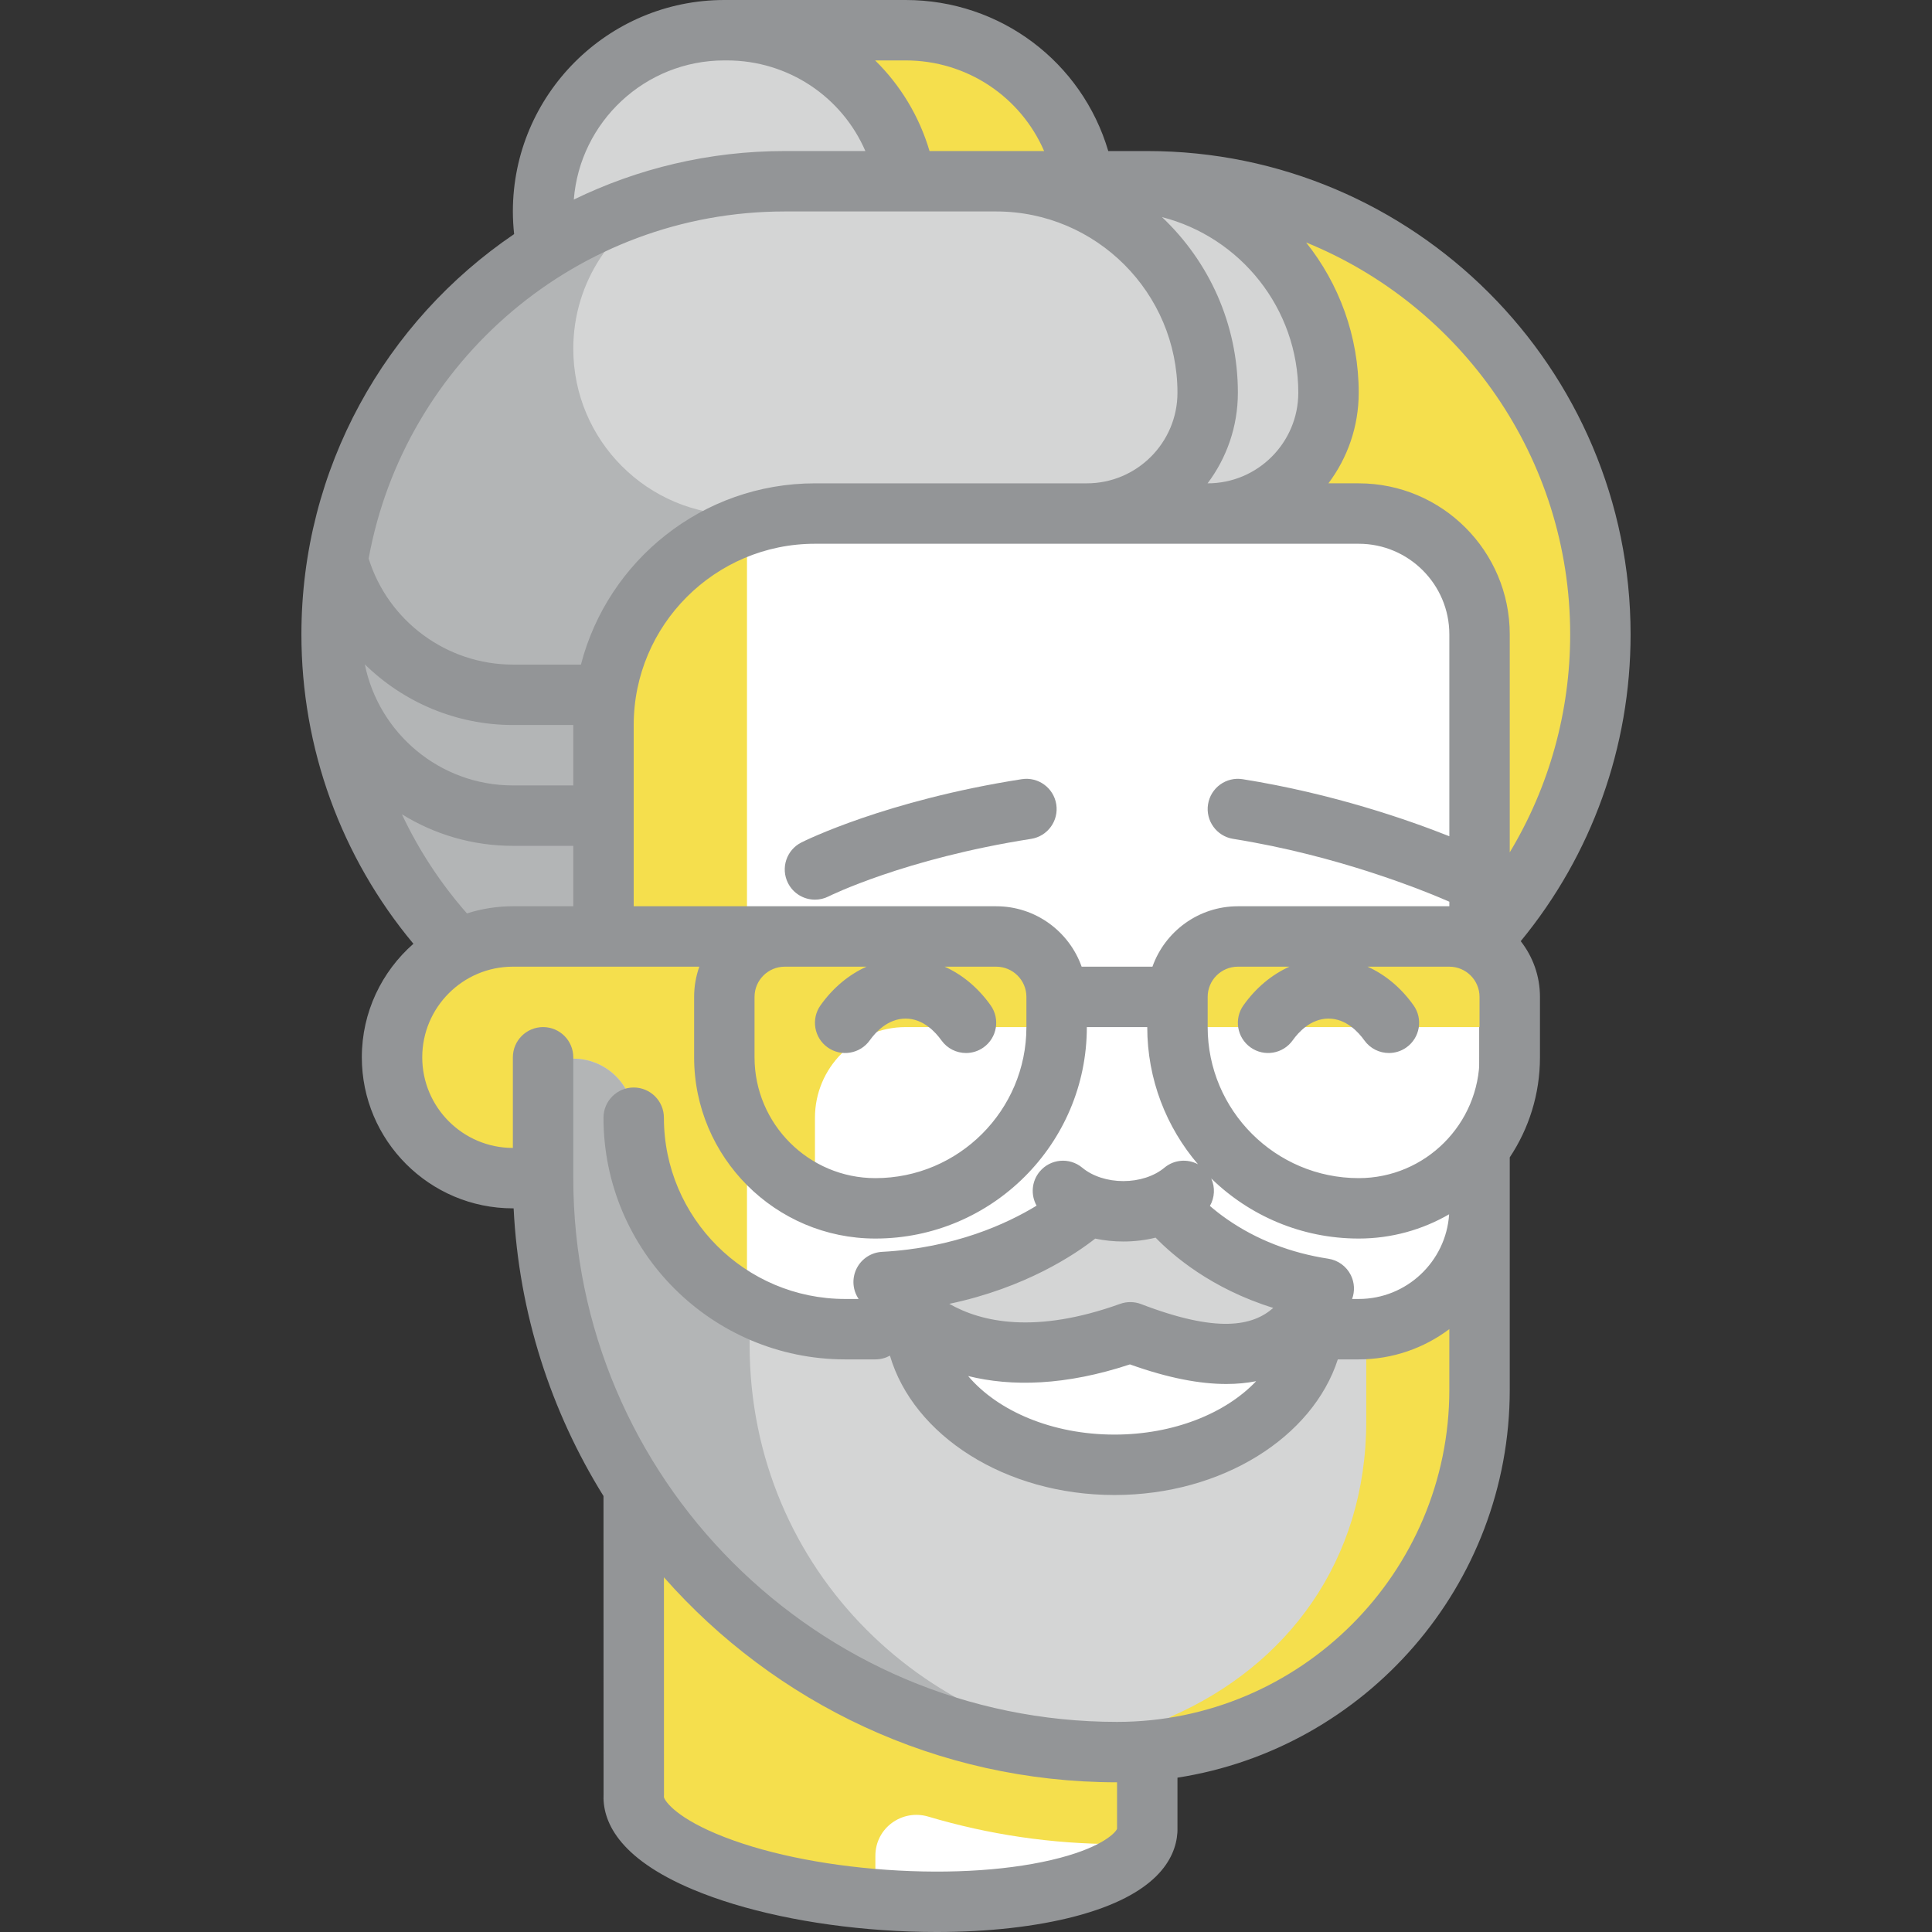 <svg id="Capa_1" enable-background="new 0 0 511.642 511.642" height="512" viewBox="0 0 511.642 511.642" width="512" xmlns="http://www.w3.org/2000/svg"><rect x="0" y="0" width="511.642" height="511.642" fill="#333333" stroke="none"/><g><g><g><path d="m239.821 8.358h-48c-26.51 0-48 21.49-48 48 0 2.726.228 5.399.664 8.002l142.671-16.009c-3.811-22.698-23.553-39.993-47.335-39.993z" fill="#d4d5d5"/></g><g><path d="m239.821 8.358h-47.335c23.782 0 43.524 17.295 47.335 39.993h47.335c-3.811-22.698-23.553-39.993-47.335-39.993z" fill="#f5df4d"/></g><g><path d="m303.821 288.358h-96c-66.274 0-120-53.726-120-120 0-66.274 53.726-120 120-120h96c66.274 0 120 53.726 120 120 0 66.275-53.726 120-120 120z" fill="#d4d5d5"/></g><g><path d="m177.575 52.355c-51.604 13.426-89.754 60.197-89.754 116.003 0 61.351 46.069 111.858 105.483 119.037l2.517-151.037c-24.301 0-44-19.7-44-44 0-17.783 10.571-33.066 25.754-40.003z" fill="#b3b5b6"/></g><g><path d="m351.821 104.358c0 17.673-14.327 32-32 32l16 128 35.47 3.225c31.701-21.598 52.53-57.972 52.53-99.225 0-66.274-53.726-120-120-120h-8c30.928 0 56 25.072 56 56z" fill="#f5df4d"/></g><path d="m391.821 168.179c0-17.673-14.327-32-32-32h-144c-30.928 0-56 25.072-56 56v160h8.005l.014 123.27c-.895 12.772 28.821 25.256 66.371 27.883 37.549 2.627 68.715-5.597 69.61-18.37v-132.783h88z" fill="#fff"/><g><path d="m303.031 487.993c.416-.925.722-1.87.791-2.852v-45.255l-136-44.278.02 80.02c-.875 12.498 27.579 24.693 63.98 27.674v-11.851c0-7.311 7.027-12.448 14.034-10.363 15.845 4.716 32.609 7.269 49.966 7.269 2.433.001 4.811-.22 7.209-.364z" fill="#f5df4d"/></g><g><g><path d="m159.821 192.358v56.894h-24.625c-16.713 0-31.638 12.218-33.225 28.856-1.821 19.085 13.139 35.144 31.85 35.144h24v32h40v-205.883c-22.086 7.503-38 28.366-38 52.989z" fill="#f5df4d"/></g><g><path d="m263.821 248h-56c-8.837 0-16 7.163-16 16v16c0 16.394 9.885 30.445 24 36.623v-20.623c0-13.255 10.745-24 24-24h40v-8c0-8.837-7.163-16-16-16z" fill="#f5df4d"/></g><g><path d="m383.821 248h-56c-8.837 0-16 7.163-16 16v8h88v-8c0-8.837-7.163-16-16-16z" fill="#f5df4d"/></g><g><path d="m359.821 352.358h-136c-30.928 0-56-25.072-56-56 0-8.837-7.163-16-16-16h-8v31.183c0 83.947 68.053 152 152 152 53.019 0 96-34.164 96-87.183v-56c0 17.673-14.327 32-32 32z" fill="#d4d5d5"/></g><g><g><path d="m198.517 356.16v-11.604c-19.989-8.55-30.696-25.082-30.696-48.198 0-8.837-7.164-16-16-16h-8v31.183c0 83.947 68.053 152 152 152 2.163 0 4.278-.146 6.405-.259-55.757-1.91-103.709-46.924-103.709-107.122z" fill="#b3b5b6"/></g></g><g><path d="m361.821 352.157v24.202c0 37.018-20.985 64.794-51.677 78.219-4.976 3.423-10.257 6.437-15.85 8.887.514.005 1.011.077 1.526.077 53.02 0 96-34.164 96-87.183v-56c.001 16.987-13.276 30.746-29.999 31.798z" fill="#f5df4d"/></g><g><path d="m242.133 348.416c0 21.816 23.729 39.5 53 39.5s53-17.685 53-39.5z" fill="#fff"/></g><g><path d="m309.821 320h-22.667s-18.667 17.667-53.141 19.511c7.328 12.576 28.6 26.513 65.319 13.318 34.379 13.195 44.378.997 51.238-11.579-27.749-4.25-40.749-21.25-40.749-21.25z" fill="#d4d5d5"/></g></g></g><g fill="#939597"><path d="m431.821 168c0-70.58-57.42-128-128-128h-10.324c-6.949-23.538-28.532-40-53.676-40h-48c-30.878 0-56 25.122-56 56 0 2.002.119 4.007.331 5.996-33.967 23.039-56.331 61.958-56.331 106.004 0 30.12 10.49 58.955 29.662 81.933-8.365 7.337-13.662 18.092-13.662 30.067 0 22.056 17.944 40 40 40h.2c1.378 27.85 9.917 53.844 23.8 76.189l.019 78.847c-.351 6.964 3.553 16.904 23.67 25.355 13.323 5.597 31.13 9.412 50.143 10.742 4.868.341 9.679.509 14.379.509 13.658 0 26.375-1.421 36.771-4.164 21.429-5.655 26.51-15.159 26.999-22.136.013-.186.02-.373.02-.559v-14.014c49.777-7.719 88-50.863 88-102.769v-61.507c5.049-7.598 8-16.706 8-26.493v-16c0-5.561-1.907-10.683-5.094-14.757 18.81-22.865 29.093-51.424 29.093-81.243zm-88-64c0 13.234-10.766 24-24 24h-.022c5.034-6.69 8.022-15.002 8.022-24 0-18.306-7.738-34.829-20.1-46.505 20.73 5.307 36.1 24.144 36.1 46.505zm-17.262 118.15c27.865 4.45 50.512 13.7 57.262 16.648v1.202h-56c-10.429 0-19.322 6.689-22.624 16h-18.752c-3.302-9.311-12.194-16-22.624-16h-96v-48c0-26.467 21.533-48 48-48h144c13.234 0 24 10.766 24 24v53.458c-10.916-4.34-30.867-11.296-54.738-15.108-4.362-.698-8.465 2.275-9.162 6.638s2.276 8.465 6.638 9.162zm-107.378 55.23c3.599 2.563 8.594 1.722 11.157-1.877 1.53-2.148 4.796-5.753 9.483-5.753s7.953 3.604 9.483 5.753c1.561 2.192 4.023 3.361 6.524 3.361 1.605 0 3.226-.482 4.633-1.483 3.6-2.562 4.44-7.558 1.877-11.157-3.316-4.658-7.521-8.137-12.18-10.224h13.662c4.411 0 8 3.589 8 8v8c0 22.056-17.944 40-40 40-17.645 0-32-14.355-32-32v-16c0-4.411 3.589-8 8-8h21.662c-4.659 2.087-8.863 5.566-12.18 10.224-2.561 3.599-1.72 8.594 1.879 11.156zm20.64-261.38c16.288 0 30.482 9.667 36.687 24h-30.346c-2.745-9.299-7.772-17.49-14.404-24zm-48 0h.665c16.288 0 30.481 9.667 36.686 24h-21.351c-20.017 0-38.974 4.623-55.864 12.851 1.613-20.589 18.869-36.851 39.864-36.851zm16 40h56c26.467 0 48 21.533 48 48 0 13.234-10.766 24-24 24h-72c-29.767 0-54.852 20.428-61.975 48h-18.025c-17.501 0-33.023-11.489-38.192-28.089 9.493-52.203 55.291-91.911 110.192-91.911zm-72 136h16v16h-16c-19.339 0-35.515-13.797-39.207-32.064 10.235 10.023 24.2 16.064 39.207 16.064zm-29.39 23.635c8.547 5.298 18.614 8.365 29.39 8.365h16v16h-16c-4.239 0-8.323.668-12.16 1.896-7.013-7.979-12.79-16.821-17.23-26.261zm189.39 268.677c-.275.831-3.475 4.627-15.101 7.695-12.323 3.251-28.64 4.376-45.951 3.165-17.31-1.211-33.312-4.596-45.062-9.532-11.546-4.851-13.929-9.211-13.887-9.812.013-.187.02-.374.02-.561l-.014-57.557c29.341 33.267 72.256 54.29 119.995 54.29zm88-116.312c0 48.523-39.477 88-88 88-79.402 0-144-64.598-144-144v-32c0-4.418-3.582-8-8-8s-8 3.582-8 8v24c-13.233 0-24-10.767-24-24s10.767-24 24-24h49.376c-.888 2.504-1.376 5.195-1.376 8v16c0 26.467 21.533 48 48 48 30.878 0 56-25.122 56-56h16c0 13.854 5.068 26.539 13.432 36.326-2.786-1.486-6.309-1.237-8.885.908-2.709 2.256-6.675 3.55-10.881 3.55-4.205 0-8.171-1.294-10.881-3.55-3.395-2.828-8.44-2.366-11.267 1.029-2.182 2.62-2.397 6.219-.825 9.027-7.764 4.74-21.671 11.201-40.929 12.232-2.784.149-5.289 1.736-6.613 4.189s-1.275 5.418.128 7.827c.09.155.191.307.283.461h-3.564c-26.467 0-48-21.533-48-48 0-4.418-3.582-8-8-8s-8 3.582-8 8c0 35.29 28.71 64 64 64h8c1.4 0 2.714-.362 3.859-.993 6.199 21.109 30.493 36.91 59.453 36.91 28.505 0 52.499-15.306 59.157-35.917h5.531c8.998 0 17.31-2.988 24-8.022v16.023zm-63.054-55.92c10.096 9.84 23.875 15.92 39.054 15.92 8.716 0 16.89-2.347 23.943-6.425-.815 12.502-11.239 22.425-23.943 22.425h-1.748c.749-2.042.648-4.32-.333-6.3-1.157-2.337-3.38-3.963-5.958-4.358-10.018-1.534-19.042-5.052-26.821-10.455-1.788-1.242-3.301-2.446-4.544-3.523 1.273-2.215 1.417-4.934.35-7.284zm16.425 34.29c-5.478 4.832-14.837 6.727-34.993-1.01-1.791-.687-3.768-.708-5.572-.06-22.437 8.064-36.725 4.844-45.228-.01 20.226-4.259 33.361-13.131 38.642-17.277 2.402.507 4.898.771 7.446.771 2.939 0 5.81-.351 8.546-1.023 4.442 4.595 14.671 13.505 31.159 18.609zm-4.534 19.405c-8.064 8.514-21.871 14.142-37.525 14.142-16.475 0-30.903-6.234-38.744-15.505 11.475 2.851 25.791 2.561 42.846-3.086 10.161 3.644 18.541 5.19 25.525 5.19 2.858 0 5.481-.261 7.898-.741zm59.163-85.775c0 17.645-14.355 32-32 32-22.056 0-40-17.944-40-40v-8c0-4.411 3.589-8 8-8h13.662c-4.659 2.087-8.863 5.566-12.18 10.224-2.562 3.599-1.722 8.594 1.877 11.157 3.6 2.563 8.594 1.722 11.157-1.877 1.53-2.148 4.796-5.753 9.483-5.753s7.953 3.604 9.483 5.753c1.561 2.192 4.023 3.361 6.524 3.361 1.605 0 3.226-.482 4.633-1.483 3.6-2.562 4.44-7.558 1.877-11.157-3.316-4.658-7.521-8.137-12.18-10.224h21.662c4.411 0 8 3.589 8 8v15.999zm-32-152h-8.022c5.034-6.69 8.022-15.002 8.022-24 0-15.031-5.222-28.858-13.929-39.791 40.968 16.666 69.929 56.907 69.929 103.791 0 20.556-5.585 40.427-16 57.717v-57.717c0-22.056-17.944-40-40-40z"/><path d="m270.584 206.346c-36.007 5.636-57.467 16.309-58.363 16.76-3.945 1.989-5.532 6.799-3.543 10.745 1.407 2.791 4.225 4.401 7.15 4.401 1.21 0 2.439-.276 3.594-.858.197-.1 20.086-9.989 53.637-15.24 4.365-.683 7.35-4.776 6.667-9.141-.684-4.365-4.771-7.348-9.142-6.667z"/></g></g></svg>